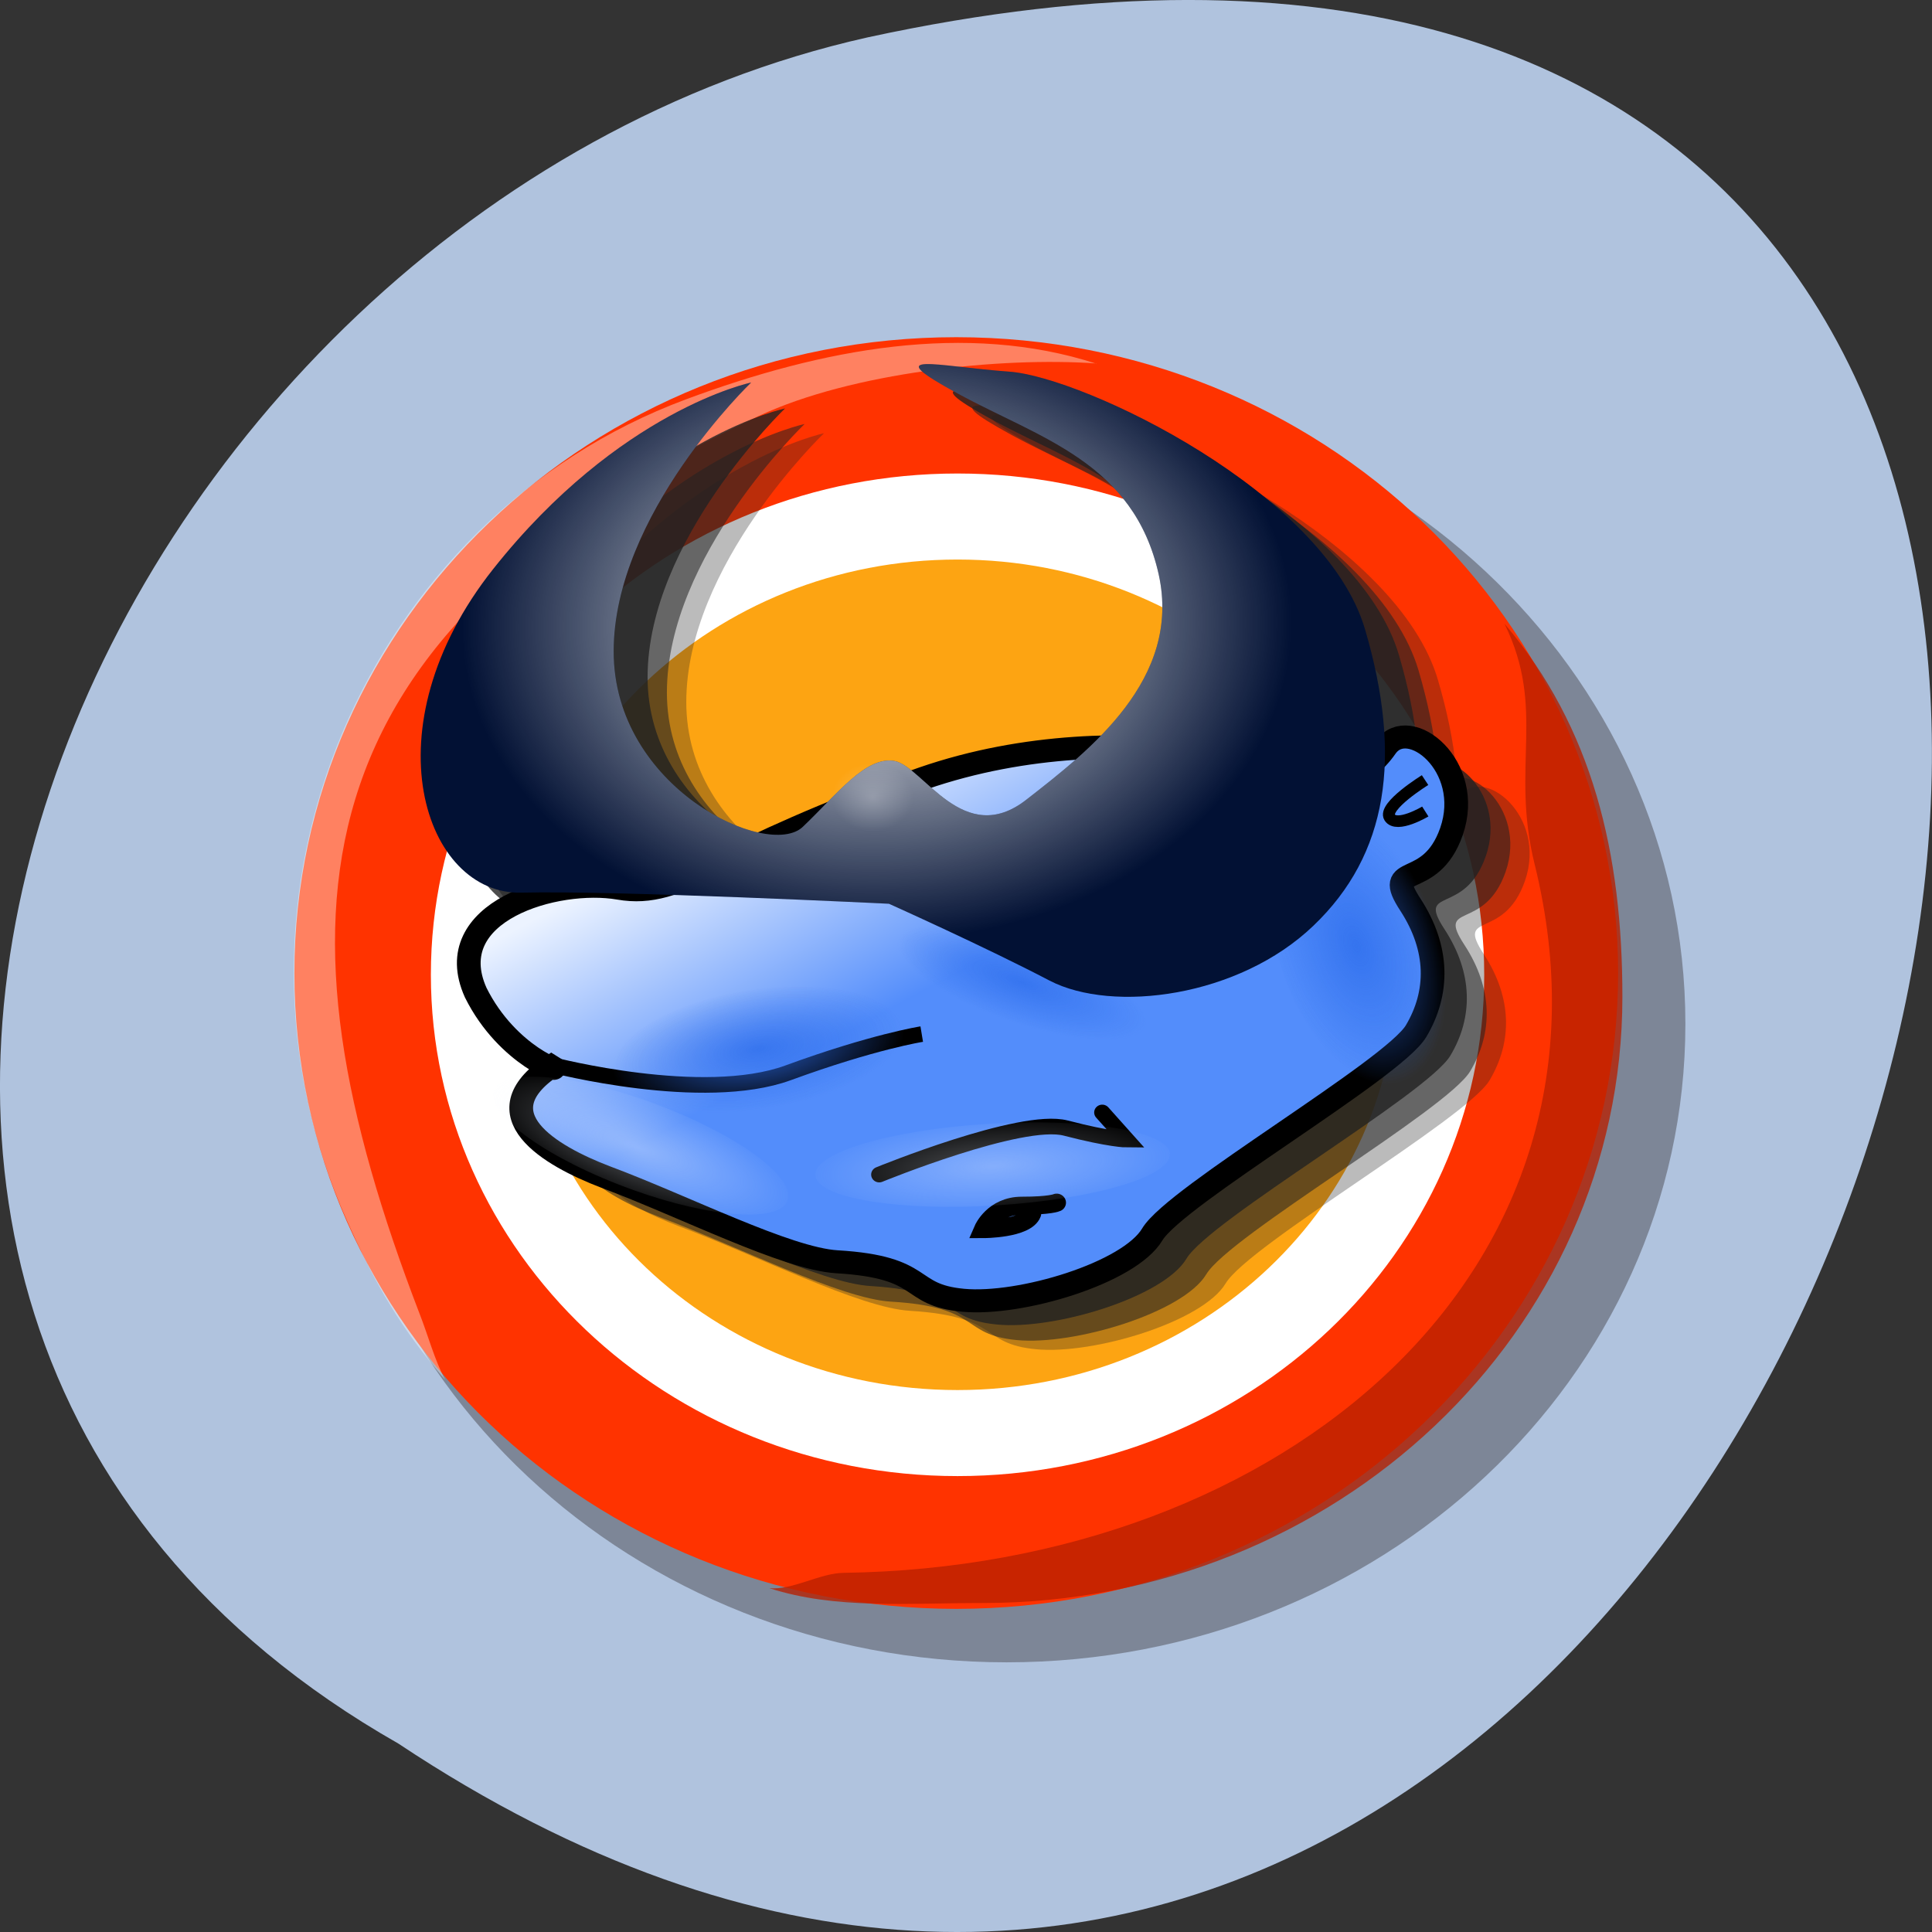 <svg xmlns="http://www.w3.org/2000/svg" xmlns:xlink="http://www.w3.org/1999/xlink" viewBox="0 0 32 32"><rect x="0" y="0" width="32" height="32" fill="#333333" stroke="none"/><defs><g id="3" clip-path="url(#2)"><path d="m 67.53 43.674 c 0 7.421 -6.252 13.433 -13.963 13.433 c -7.716 0 -13.968 -6.01 -13.968 -13.433 c 0 -7.421 6.252 -13.438 13.968 -13.438 c 7.711 0 13.963 6.02 13.963 13.438" transform="matrix(0.72 0 0 0.701 -21.895 -13.656)" fill="none" stroke="#100300" stroke-width="3.302"/></g><g id="6" clip-path="url(#5)"><path d="m 23.34 13.719 c 0 0 -3.422 -1.184 -6.84 0 c -3.422 1.18 -3.992 1.996 -5.04 1.816 c -1.043 -0.184 -2.977 0.379 -2.375 1.727 c 0.535 1.063 1.512 1.367 1.258 1.215 c -1.184 0.797 -0.031 1.48 0.898 1.832 c 1.305 0.488 3 1.355 3.832 1.402 c 1.52 0.094 1.141 0.547 2.09 0.637 c 0.949 0.09 2.754 -0.453 3.137 -1.09 c 0.379 -0.637 3.988 -2.727 4.371 -3.363 c 0.379 -0.637 0.379 -1.363 -0.094 -2.09 c -0.477 -0.727 0.328 -0.207 0.68 -1.211 c 0.379 -1.09 -0.711 -1.941 -1.09 -1.395 c -0.379 0.543 -0.828 0.516 -0.828 0.516" fill="#212121"/><path d="m 15.93 15.809 c 0 0 -4.531 -0.227 -6.082 -0.184 c -1.613 0.043 -2.566 -2.727 -0.477 -5.359 c 2.094 -2.637 4.277 -3.09 4.277 -3.09 c 0 0 -2.281 2.18 -2.281 4.453 c 0 2.27 2.566 3.449 3.137 2.906 c 0.57 -0.547 1.047 -1.18 1.52 -1.09 c 0.477 0.09 1.141 1.453 2.188 0.637 c 1.043 -0.82 2.57 -1.992 2.184 -3.727 c -0.414 -1.855 -1.965 -2.254 -3.324 -3 c -1.332 -0.727 -0.383 -0.453 0.855 -0.363 c 1.234 0.094 5.227 2 5.891 4.273 c 0.621 2.117 0.379 3.723 -0.855 4.906 c -1.234 1.18 -3.324 1.453 -4.371 0.906 c -1.047 -0.543 -2.66 -1.27 -2.66 -1.27" fill="#212121"/></g><g id="9" clip-path="url(#8)"><path d="m 23.02 13.563 c 0 0 -3.422 -1.18 -6.84 0 c -3.422 1.184 -3.992 2 -5.04 1.816 c -1.043 -0.18 -2.977 0.383 -2.375 1.727 c 0.535 1.066 1.512 1.367 1.258 1.219 c -1.184 0.797 -0.031 1.48 0.898 1.832 c 1.305 0.488 3 1.352 3.832 1.402 c 1.52 0.09 1.141 0.547 2.09 0.637 c 0.949 0.09 2.754 -0.453 3.137 -1.09 c 0.379 -0.637 3.992 -2.727 4.371 -3.363 c 0.379 -0.637 0.379 -1.363 -0.094 -2.09 c -0.477 -0.727 0.328 -0.207 0.68 -1.211 c 0.379 -1.09 -0.711 -1.941 -1.09 -1.398 c -0.379 0.547 -0.828 0.52 -0.828 0.52" fill="#212121"/><path d="m 15.609 15.652 c 0 0 -4.531 -0.223 -6.082 -0.18 c -1.609 0.043 -2.566 -2.727 -0.477 -5.363 c 2.094 -2.633 4.277 -3.086 4.277 -3.086 c 0 0 -2.281 2.18 -2.281 4.449 c 0 2.273 2.566 3.453 3.137 2.91 c 0.57 -0.547 1.047 -1.184 1.52 -1.09 c 0.477 0.09 1.141 1.453 2.188 0.633 c 1.043 -0.816 2.57 -1.992 2.184 -3.723 c -0.414 -1.855 -1.965 -2.258 -3.324 -3 c -1.332 -0.727 -0.379 -0.453 0.855 -0.363 c 1.234 0.09 5.227 2 5.891 4.27 c 0.621 2.117 0.379 3.727 -0.855 4.91 c -1.234 1.18 -3.324 1.453 -4.371 0.906 c -1.047 -0.543 -2.66 -1.273 -2.66 -1.273" fill="#212121"/></g><g id="C" clip-path="url(#B)"><path d="m 22.695 13.309 c 0 0 -3.418 -1.184 -6.84 0 c -3.422 1.18 -3.992 1.996 -5.04 1.816 c -1.047 -0.184 -2.98 0.379 -2.379 1.727 c 0.535 1.066 1.516 1.367 1.258 1.219 c -1.18 0.797 -0.031 1.477 0.898 1.828 c 1.305 0.492 3 1.355 3.832 1.402 c 1.52 0.094 1.141 0.547 2.09 0.637 c 0.949 0.094 2.758 -0.453 3.137 -1.09 c 0.379 -0.637 3.992 -2.727 4.371 -3.363 c 0.379 -0.633 0.379 -1.363 -0.094 -2.09 c -0.477 -0.727 0.332 -0.207 0.68 -1.211 c 0.383 -1.09 -0.707 -1.941 -1.09 -1.395 c -0.379 0.543 -0.824 0.52 -0.824 0.52" fill="#212121"/><path d="m 15.285 15.398 c 0 0 -4.531 -0.227 -6.082 -0.184 c -1.609 0.043 -2.563 -2.727 -0.473 -5.359 c 2.09 -2.637 4.273 -3.09 4.273 -3.09 c 0 0 -2.277 2.18 -2.277 4.453 c 0 2.27 2.563 3.453 3.133 2.906 c 0.57 -0.547 1.047 -1.18 1.523 -1.09 c 0.473 0.09 1.141 1.453 2.184 0.637 c 1.047 -0.82 2.57 -1.992 2.188 -3.727 c -0.414 -1.855 -1.969 -2.254 -3.328 -2.996 c -1.328 -0.73 -0.379 -0.457 0.855 -0.367 c 1.234 0.094 5.227 2 5.891 4.273 c 0.621 2.117 0.383 3.727 -0.855 4.906 c -1.234 1.18 -3.324 1.453 -4.371 0.91 c -1.043 -0.547 -2.66 -1.273 -2.66 -1.273" fill="#212121"/></g><g id="H" clip-path="url(#G)"><path d="m 23.09 17.973 c -0.762 0.047 -1.633 -0.938 -1.941 -2.199 c -0.313 -1.266 0.051 -2.328 0.813 -2.375 c 0.762 -0.051 1.629 0.934 1.941 2.199 c 0.313 1.262 -0.055 2.324 -0.813 2.375" fill="url(#F)"/></g><g id="L" clip-path="url(#K)"><path d="m 18.961 17.01 c -0.141 0.348 -1.176 0.309 -2.309 -0.094 c -1.133 -0.398 -1.938 -1 -1.797 -1.355 c 0.141 -0.348 1.176 -0.309 2.309 0.09 c 1.133 0.402 1.938 1.01 1.797 1.359" fill="url(#J)"/></g><g id="P" clip-path="url(#O)"><path d="m 19.375 19.11 c 0.039 0.371 -1.246 0.754 -2.871 0.855 c -1.621 0.102 -2.969 -0.121 -3 -0.496 c -0.039 -0.371 1.246 -0.758 2.867 -0.855 c 1.625 -0.102 2.973 0.121 3.01 0.496" fill="url(#N)"/></g><g id="T" clip-path="url(#S)"><path d="m 13.03 19.922 c -0.215 0.352 -1.469 0.215 -2.801 -0.309 c -1.336 -0.523 -2.242 -1.234 -2.031 -1.586 c 0.215 -0.352 1.469 -0.211 2.801 0.313 c 1.336 0.52 2.242 1.23 2.031 1.582" fill="url(#R)"/></g><g id="X" clip-path="url(#W)"><path d="m 14.984 17.09 c 0.004 0.559 -1.078 1.148 -2.414 1.316 c -1.336 0.168 -2.422 -0.152 -2.422 -0.711 c -0.004 -0.559 1.078 -1.148 2.414 -1.316 c 1.336 -0.168 2.422 0.152 2.422 0.711" fill="url(#V)"/></g><clipPath id="B"><path d="M 0,0 H32 V32 H0 z"/></clipPath><clipPath id="S"><path d="M 0,0 H32 V32 H0 z"/></clipPath><clipPath id="O"><path d="M 0,0 H32 V32 H0 z"/></clipPath><clipPath id="8"><path d="M 0,0 H32 V32 H0 z"/></clipPath><clipPath id="5"><path d="M 0,0 H32 V32 H0 z"/></clipPath><clipPath id="G"><path d="M 0,0 H32 V32 H0 z"/></clipPath><clipPath id="K"><path d="M 0,0 H32 V32 H0 z"/></clipPath><clipPath id="2"><path d="M 0,0 H32 V32 H0 z"/></clipPath><clipPath id="W"><path d="M 0,0 H32 V32 H0 z"/></clipPath><filter id="0" filterUnits="objectBoundingBox" x="0" y="0" width="32" height="32"><feColorMatrix type="matrix" in="SourceGraphic" values="0 0 0 0 1 0 0 0 0 1 0 0 0 0 1 0 0 0 1 0"/></filter><linearGradient id="D" gradientUnits="userSpaceOnUse" x1="114.69" y1="6.823" x2="122.48" y2="20.611" gradientTransform="matrix(0.898 0 0 0.887 -71.09 37.453)"><stop stop-color="#ecf3ff"/><stop offset="1" stop-color="#538dfb"/></linearGradient><mask id="Q"><g filter="url(#0)"><path fill-opacity="0.408" d="M 0,0 H32 V32 H0 z"/></g></mask><mask id="U"><g filter="url(#0)"><path fill-opacity="0.824" d="M 0,0 H32 V32 H0 z"/></g></mask><mask id="M"><g filter="url(#0)"><path fill-opacity="0.325" d="M 0,0 H32 V32 H0 z"/></g></mask><mask id="I"><g filter="url(#0)"><path fill-opacity="0.765" d="M 0,0 H32 V32 H0 z"/></g></mask><mask id="A"><g filter="url(#0)"><path fill-opacity="0.804" d="M 0,0 H32 V32 H0 z"/></g></mask><mask id="4"><g filter="url(#0)"><path fill-opacity="0.306" d="M 0,0 H32 V32 H0 z"/></g></mask><mask id="E"><g filter="url(#0)"><path fill-opacity="0.824" d="M 0,0 H32 V32 H0 z"/></g></mask><mask id="1"><g filter="url(#0)"><path fill-opacity="0.318" d="M 0,0 H32 V32 H0 z"/></g></mask><mask id="7"><g filter="url(#0)"><path fill-opacity="0.549" d="M 0,0 H32 V32 H0 z"/></g></mask><radialGradient id="V" gradientUnits="userSpaceOnUse" cx="142.13" cy="23.345" r="7.778" gradientTransform="matrix(0.311 -0.039 0.001 0.13 -31.663 19.883)" xlink:href="#F"/><radialGradient id="Y" gradientUnits="userSpaceOnUse" cx="33.412" cy="21.762" r="25.08" gradientTransform="matrix(0.274 -0.004 0.003 0.209 5.304 5.939)"><stop stop-color="#fff"/><stop offset="1" stop-color="#fff" stop-opacity="0"/></radialGradient><radialGradient id="Z" gradientUnits="userSpaceOnUse" cx="45.17" cy="41.906" r="0.796" gradientTransform="matrix(0.845 0 0 0.708 -23.714 -16.467)"><stop stop-color="#fff" stop-opacity="0.224"/><stop offset="1" stop-color="#fff" stop-opacity="0"/></radialGradient><radialGradient id="J" gradientUnits="userSpaceOnUse" cx="142.13" cy="23.345" r="7.778" gradientTransform="matrix(0.264 0.093 -0.033 0.081 -19.822 1.163)" xlink:href="#F"/><radialGradient id="F" gradientUnits="userSpaceOnUse" cx="142.13" cy="23.345" r="7.778" gradientTransform="matrix(0.072 0.294 -0.177 0.011 16.364 -26.374)"><stop stop-color="#2e6eec"/><stop offset="1" stop-color="#2e6eec" stop-opacity="0"/></radialGradient><radialGradient id="R" gradientUnits="userSpaceOnUse" cx="142.13" cy="23.345" r="8.356" gradientTransform="matrix(0.31 0.122 -0.058 0.095 -32.16 -0.556)" xlink:href="#N"/><radialGradient id="N" gradientUnits="userSpaceOnUse" cx="142.13" cy="23.345" r="8.356" gradientTransform="matrix(0.378 -0.023 0.01 0.101 -37.507 20.224)"><stop stop-color="#ecf3ff"/><stop offset="1" stop-color="#ecf3ff" stop-opacity="0"/></radialGradient></defs><path d="m 6.598 28.879 c 24.05 15.992 38.875 -35.01 7.773 -28.26 c -12.852 2.879 -20.652 20.926 -7.773 28.26" fill="#b0c3de"/><use xlink:href="#3" mask="url(#1)"/><path d="m 23.48 16.227 c 0 3.887 -3.398 7.04 -7.594 7.04 c -4.195 0 -7.598 -3.152 -7.598 -7.04 c 0 -3.887 3.402 -7.04 7.598 -7.04 c 4.195 0 7.594 3.152 7.594 7.04" fill="#fda412"/><g fill="none"><path d="m 67.53 43.677 c 0 7.416 -6.256 13.434 -13.965 13.434 c -7.715 0 -13.965 -6.02 -13.965 -13.434 c 0 -7.422 6.251 -13.44 13.965 -13.44 c 7.709 0 13.965 6.02 13.965 13.44" transform="matrix(0.702 0 0 0.698 -21.764 -14.368)" stroke="#f30" stroke-width="3.302"/><path d="m 67.53 43.672 c 0 7.42 -6.248 13.438 -13.963 13.438 c -7.715 0 -13.963 -6.02 -13.963 -13.438 c 0 -7.42 6.248 -13.431 13.963 -13.431 c 7.715 0 13.963 6.01 13.963 13.431" transform="matrix(0.573 0 0 0.565 -14.834 -8.531)" stroke="#fff" stroke-width="2.522"/></g><use xlink:href="#6" mask="url(#4)"/><use xlink:href="#9" mask="url(#7)"/><path d="m 18.16 6.02 c -1.598 -0.113 -4.055 0.152 -5.586 0.867 c -7.816 3.648 -8.145 8.316 -5.625 14.871 c 0.141 0.359 0.246 0.758 0.422 1.094 c -0.73 -0.852 -1.137 -1.543 -1.617 -2.617 c -2.43 -5.41 0.344 -11.664 5.609 -13.621 c 2.258 -0.84 4.641 -1.289 6.797 -0.59" fill="#fff" fill-opacity="0.38"/><use xlink:href="#C" mask="url(#A)"/><path d="m 69.64 39.19 c 0 0 -11.44 -4.073 -22.88 0 c -11.427 4.086 -13.333 6.905 -16.833 6.271 c -3.5 -0.62 -9.964 1.322 -7.94 5.961 c 1.776 3.682 5.05 4.72 4.205 4.208 c -3.957 2.751 -0.104 5.111 2.991 6.325 c 4.375 1.686 10.03 4.666 12.811 4.841 c 5.08 0.31 3.813 1.888 6.987 2.198 c 3.186 0.31 9.22 -1.564 10.486 -3.762 c 1.267 -2.198 13.346 -9.413 14.613 -11.611 c 1.267 -2.198 1.267 -4.706 -0.313 -7.215 c -1.593 -2.508 1.097 -0.715 2.272 -4.181 c 1.267 -3.762 -2.364 -6.702 -3.643 -4.814 c -1.267 1.874 -2.769 1.78 -2.769 1.78" transform="matrix(0.299 0 0 0.29 1.305 1.528)" fill="url(#D)" stroke="#000" stroke-linecap="round" stroke-width="1.314"/><use xlink:href="#H" mask="url(#E)"/><use xlink:href="#L" mask="url(#I)"/><path d="m 14.723 14.969 c 0 0 -4.535 -0.223 -6.082 -0.184 c -1.609 0.047 -2.563 -2.723 -0.473 -5.359 c 2.09 -2.637 4.273 -3.09 4.273 -3.09 c 0 0 -2.277 2.18 -2.277 4.453 c 0 2.27 2.563 3.453 3.133 2.906 c 0.57 -0.543 1.047 -1.18 1.523 -1.09 c 0.473 0.094 1.141 1.457 2.184 0.637 c 1.047 -0.816 2.57 -1.992 2.188 -3.727 c -0.414 -1.855 -1.965 -2.254 -3.328 -2.996 c -1.332 -0.727 -0.379 -0.453 0.855 -0.363 c 1.234 0.09 5.227 2 5.891 4.27 c 0.621 2.117 0.379 3.727 -0.855 4.906 c -1.234 1.184 -3.324 1.453 -4.371 0.91 c -1.043 -0.547 -2.66 -1.273 -2.66 -1.273" fill="#021134"/><g fill="none" stroke="#000" transform="matrix(0.299 0 0 0.29 1.305 1.528)"><g stroke-width="0.893"><path d="m 26.26 55.56 c 0 0 8.306 2.225 13.03 0.445 c 4.714 -1.78 7.405 -2.212 7.405 -2.212"/><path d="m 44.34 61.816 c 0 0 7.862 -3.317 10.33 -2.657 c 2.468 0.661 3.369 0.661 3.369 0.661 l -1.345 -1.551" stroke-linecap="round"/></g><path d="m 54.17 63.42 c 0 0 -0.353 0.175 -1.933 0.175 c -1.567 0 -2.129 1.335 -2.129 1.335 c 0 0 2.364 0 2.69 -0.89" stroke-linecap="round" stroke-width="1.031"/><path d="m 74.59 41.08 c 0 0 -1.58 0.971 -1.972 0.337 c -0.392 -0.634 1.959 -2.131 1.959 -2.131" stroke-width="0.662"/></g><use xlink:href="#P" mask="url(#M)"/><use xlink:href="#T" mask="url(#Q)"/><use xlink:href="#X" mask="url(#U)"/><path d="m 14.723 14.969 c 0 0 -4.535 -0.223 -6.082 -0.184 c -1.609 0.047 -2.563 -2.723 -0.473 -5.359 c 2.09 -2.637 4.273 -3.09 4.273 -3.09 c 0 0 -2.277 2.18 -2.277 4.453 c 0 2.27 2.563 3.453 3.133 2.906 c 0.57 -0.543 1.047 -1.18 1.523 -1.09 c 0.473 0.094 1.141 1.457 2.184 0.637 c 1.047 -0.816 2.57 -1.992 2.188 -3.727 c -0.414 -1.855 -1.965 -2.254 -3.328 -2.996 c -1.332 -0.727 -0.379 -0.453 0.855 -0.363 c 1.234 0.09 5.227 2 5.891 4.27 c 0.621 2.117 0.379 3.727 -0.855 4.906 c -1.234 1.184 -3.324 1.453 -4.371 0.91 c -1.043 -0.547 -2.66 -1.273 -2.66 -1.273" fill="url(#Y)"/><path d="m 24.922 10.336 c 0.691 1.422 0.094 2.352 0.496 3.977 c 1.668 6.754 -4.176 11.637 -11.441 11.738 c -0.398 0.004 -0.844 0.289 -1.234 0.254 c 1.09 0.355 2.316 0.246 3.535 0.246 c 5.852 0 10.594 -4.492 10.594 -10.04 c 0 -2.379 -0.492 -4.457 -1.949 -6.176" fill="#b81f00" fill-opacity="0.773"/><path d="m 15.13 13.207 c 0.008 0.203 -0.117 0.398 -0.332 0.504 c -0.211 0.105 -0.473 0.105 -0.684 0 c -0.215 -0.105 -0.34 -0.301 -0.332 -0.504 c -0.008 -0.207 0.117 -0.402 0.332 -0.508 c 0.211 -0.105 0.473 -0.105 0.684 0 c 0.215 0.105 0.34 0.301 0.332 0.508" fill="url(#Z)"/></svg>